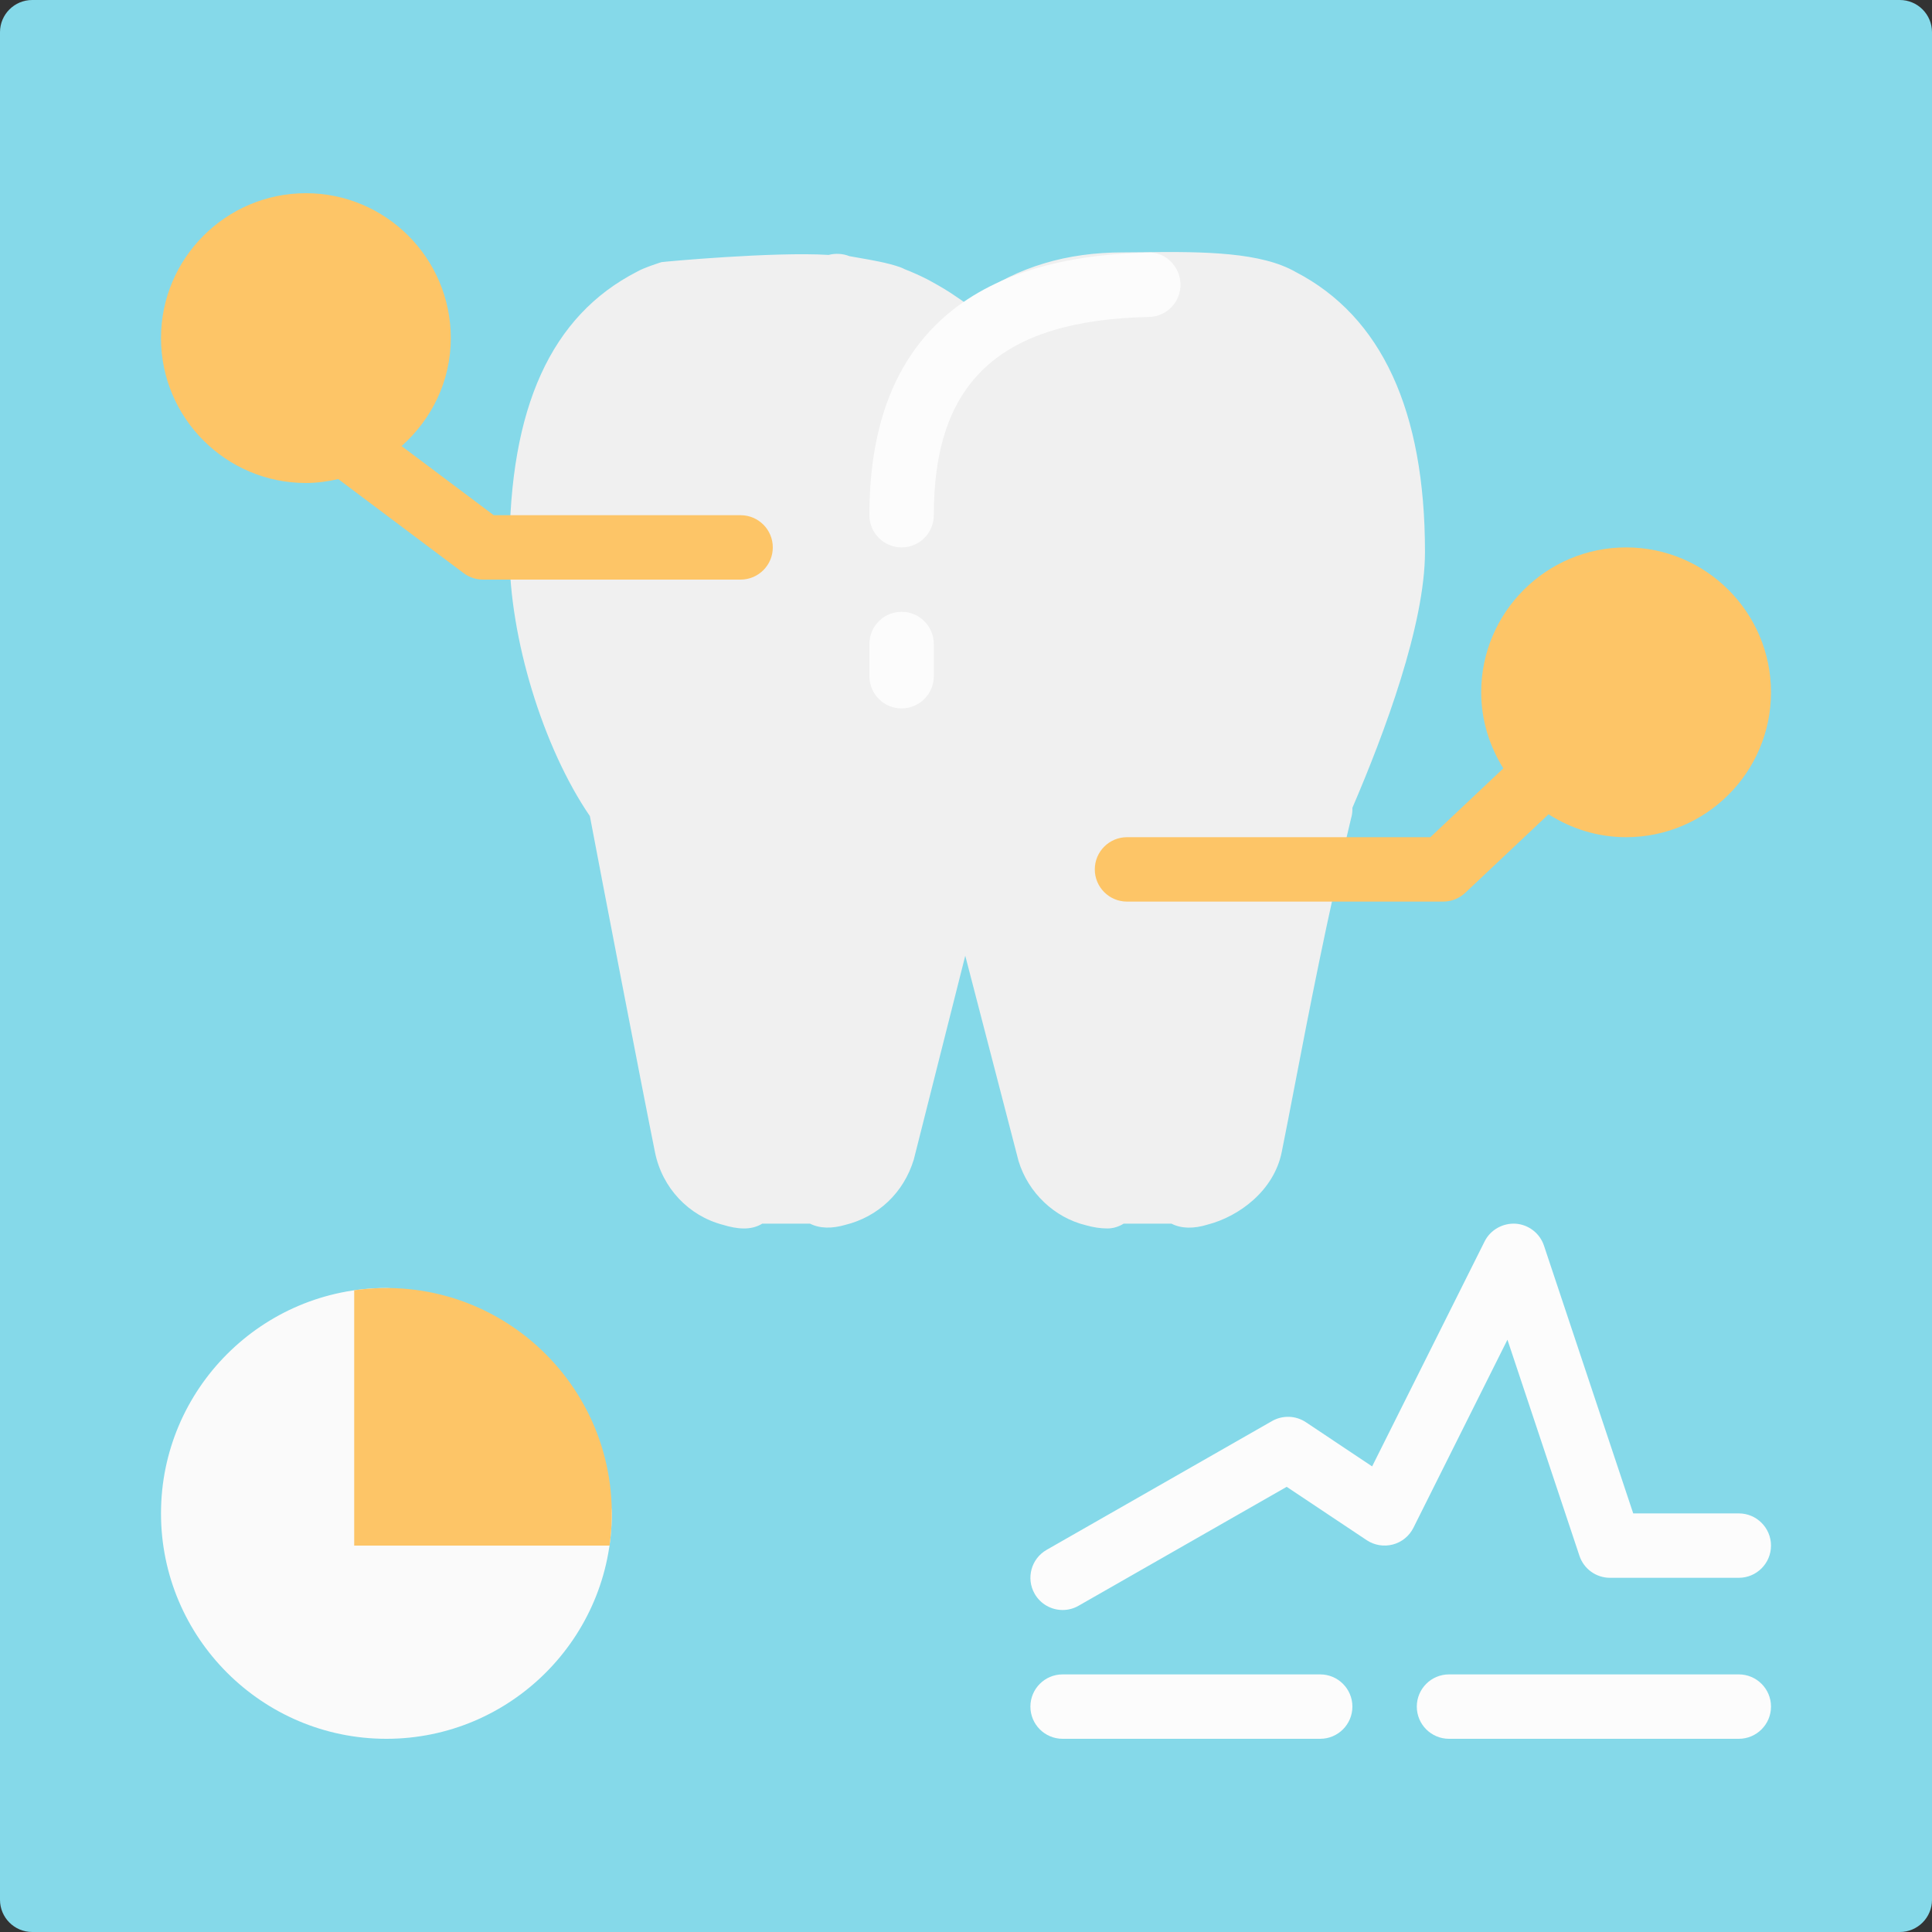<?xml version="1.0" encoding="iso-8859-1"?>
<!-- Generator: Adobe Illustrator 19.0.0, SVG Export Plug-In . SVG Version: 6.00 Build 0)  -->
<svg version="1.1" id="Capa_1" xmlns="http://www.w3.org/2000/svg" xmlns:xlink="http://www.w3.org/1999/xlink" x="0px" y="0px"
	 viewBox="0 0 480 480" style="enable-background:new 0 0 480 480;" xml:space="preserve">
<rect x="0" y="0" width="480" height="480" fill="#333333" stroke="none"/>
<path style="fill:#85D9E9;" d="M472,0H8C3.584,0,0,3.584,0,8v464c0,4.416,3.584,8,8,8h464c4.416,0,8-3.584,8-8V8
	C480,3.584,476.416,0,472,0z"/>
<path style="fill:#F0F0F0;" d="M321.944,67.592c-8.504-4.888-22.304-5.144-38.072-4.928l-4.824,0.04
	c-14.096,0-26.104,3.624-36.512,10.936c-0.848,0.56-1.664,1.152-2.512,1.776c-0.792-0.576-1.584-1.128-2.352-1.64
	c-2.024-1.416-4.096-2.648-6.528-3.968c-0.064-0.032-0.648-0.344-0.712-0.384c-1.832-0.936-3.696-1.776-5.656-2.536
	c-0.36-0.192-0.744-0.368-1.136-0.504c-3-1.072-7.112-1.784-10.416-2.352c-0.872-0.152-1.64-0.28-2.2-0.392
	c-1.568-0.632-3.488-0.752-5.152-0.304c-13.616-0.848-41.224,1.704-41.528,1.792c-0.04,0.008-4.432,1.392-6.096,2.384
	c-21.32,10.952-31.68,33.712-31.68,69.592c0,21.376,8.336,48.624,19.984,65.656c2.216,11.76,13.272,69.216,16.184,83.544
	c1.792,8.848,8.368,15.776,16.848,17.992c3.56,1.096,7.016,1.44,9.792-0.28h11.88c2.448,1.256,5.528,1.232,8.688,0.32
	c8.216-2.008,14.568-7.976,17.088-16.264l12.784-50.624l13.24,51.008c2.408,7.904,8.92,14.048,16.712,15.952
	c1.896,0.536,3.656,0.8,5.368,0.8c1.44,0,2.824-0.44,4.032-1.192h11.888c2.448,1.264,5.56,1.296,9.032,0.216
	c7.728-2.016,16.408-8.376,18.352-18c0.952-4.704,2.032-10.304,3.24-16.584c3.424-17.792,8.112-42.136,13.992-66.328
	c0.216-0.72,0.328-1.464,0.328-2.224c0-0.008,0-0.008,0-0.016c0-0.128,0-0.256,0-0.384c8-18.616,18.032-45.504,18.032-63.6
	C354.032,102.016,343.232,78.64,321.944,67.592z M243.184,83.04L243.184,83.04L243.184,83.04L243.184,83.04z M226.768,76.544
	L226.768,76.544L226.768,76.544L226.768,76.544z"/>
<g>
	<path style="fill:#FCFCFC;" d="M224,136c-4.416,0-8-3.584-8-8c0-42.288,23.256-64.24,69.112-65.248
		c4.352-0.304,8.072,3.4,8.176,7.824c0.096,4.416-3.408,8.08-7.824,8.168C248.488,79.56,232,94.752,232,128
		C232,132.416,228.416,136,224,136z"/>
	<path style="fill:#FCFCFC;" d="M224,176c-4.416,0-8-3.584-8-8v-8c0-4.416,3.584-8,8-8s8,3.584,8,8v8
		C232,172.416,228.416,176,224,176z"/>
</g>
<g>
	<path style="fill:#FDC567;" d="M404,136c-19.848,0-36,16.152-36,36c0,6.952,2.072,13.392,5.496,18.904L355.368,208H280
		c-4.416,0-8,3.584-8,8s3.584,8,8,8h78.544c2.04,0,4-0.784,5.488-2.176l20.696-19.52C390.32,205.864,396.896,208,404,208
		c19.848,0,36-16.152,36-36S423.848,136,404,136z"/>
	<path style="fill:#FDC567;" d="M184,128h-61.336l-22.896-17.176C107.208,104.224,112,94.704,112,84c0-19.848-16.152-36-36-36
		S40,64.152,40,84s16.152,36,36,36c2.768,0,5.44-0.384,8.032-0.976L115.2,142.4c1.384,1.04,3.072,1.6,4.8,1.6h64
		c4.416,0,8-3.584,8-8S188.416,128,184,128z"/>
</g>
<g>
	<path style="fill:#FCFCFC;" d="M328,432h-64c-4.416,0-8-3.584-8-8s3.584-8,8-8h64c4.416,0,8,3.584,8,8S332.416,432,328,432z"/>
	<path style="fill:#FCFCFC;" d="M432,432h-72c-4.416,0-8-3.584-8-8s3.584-8,8-8h72c4.416,0,8,3.584,8,8S436.416,432,432,432z"/>
</g>
<path style="fill:#FAFAFA;" d="M144,368h-40v-40c0-4.416-3.584-8-8-8c-30.88,0-56,25.12-56,56s25.12,56,56,56s56-25.12,56-56
	C152,371.584,148.416,368,144,368z"/>
<path style="fill:#FDC567;" d="M88,320.56V384h63.44C156.608,346.88,125.12,315.392,88,320.56z"/>
<path style="fill:#FCFCFC;" d="M264.008,400c-2.776,0-5.48-1.448-6.952-4.032c-2.192-3.832-0.856-8.72,2.976-10.912l56-32
	c2.632-1.496,5.888-1.392,8.408,0.288l16.464,10.976l27.944-55.896c1.448-2.896,4.536-4.592,7.72-4.4
	c3.224,0.232,6,2.384,7.024,5.448L405.768,376H432c4.416,0,8,3.584,8,8s-3.584,8-8,8h-32c-3.448,0-6.504-2.2-7.592-5.472
	l-17.888-53.68l-23.36,46.728c-1.024,2.048-2.888,3.568-5.104,4.152c-2.216,0.576-4.584,0.2-6.496-1.072L319.672,369.4
	l-51.704,29.544C266.72,399.664,265.352,400,264.008,400z"/>
<g>
</g>
<g>
</g>
<g>
</g>
<g>
</g>
<g>
</g>
<g>
</g>
<g>
</g>
<g>
</g>
<g>
</g>
<g>
</g>
<g>
</g>
<g>
</g>
<g>
</g>
<g>
</g>
<g>
</g>
</svg>
